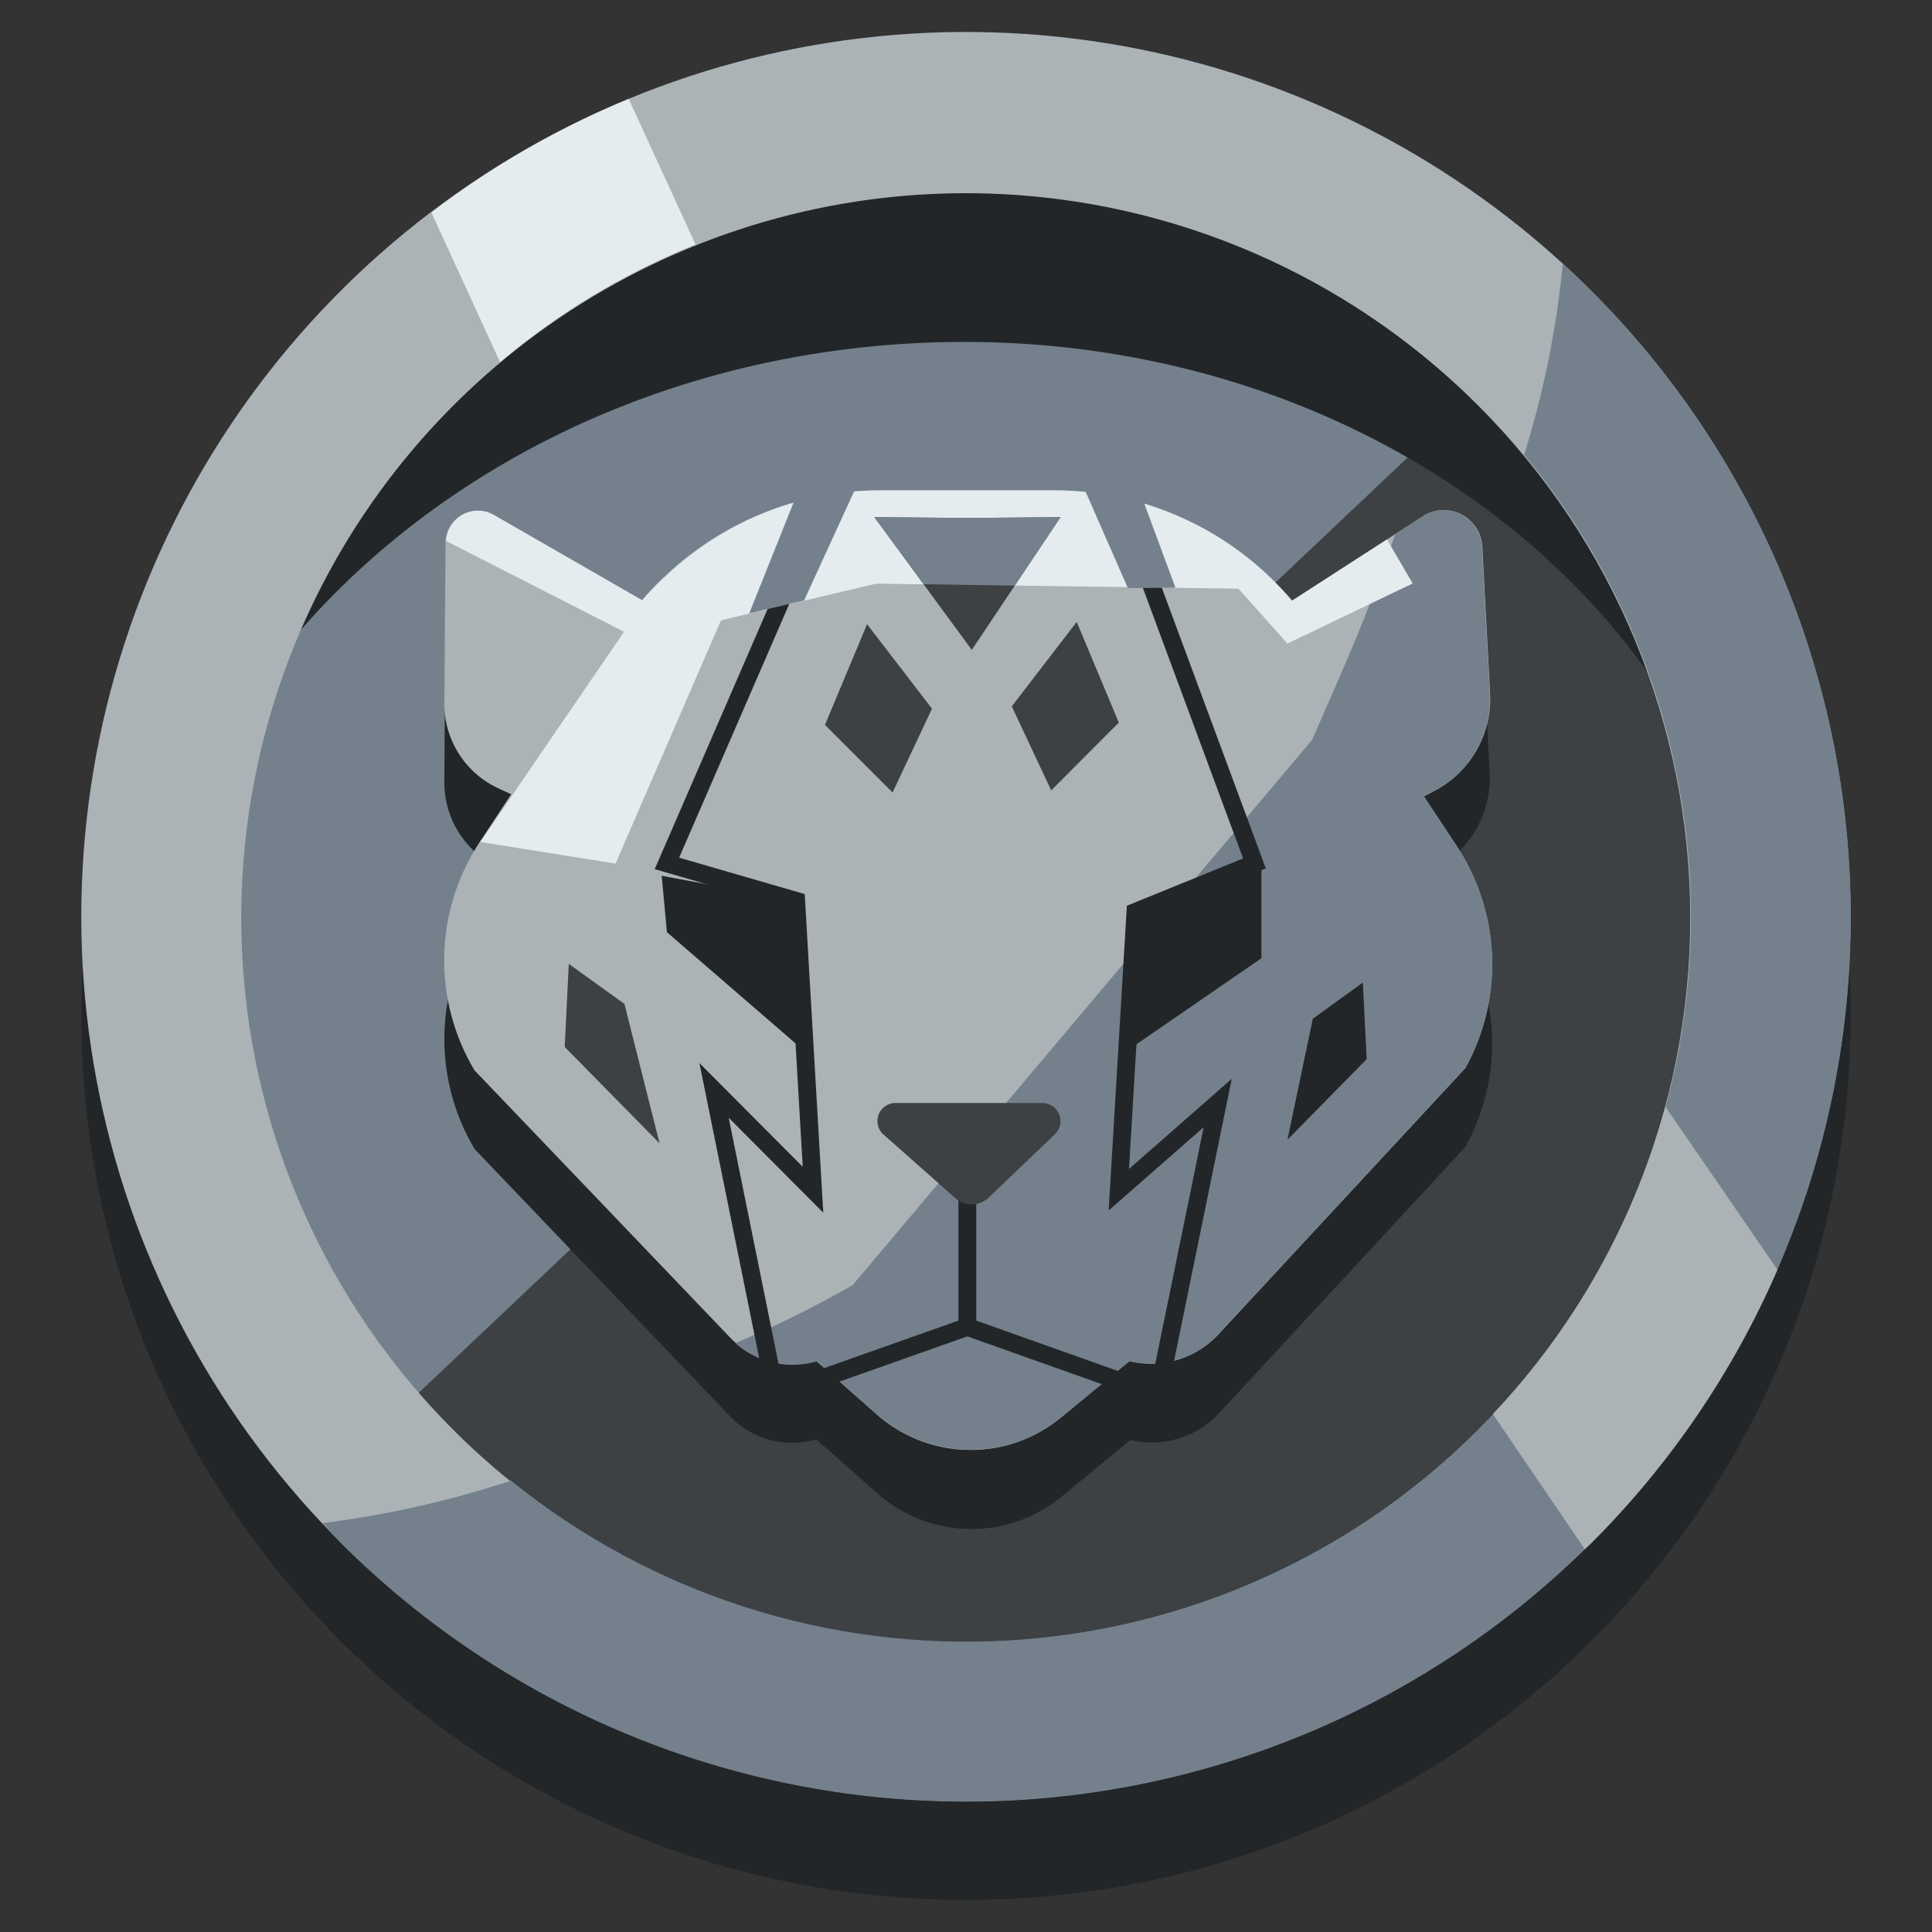 <svg width="221" height="221" viewBox="0 0 221 221" fill="none" xmlns="http://www.w3.org/2000/svg">
<rect x="0" y="0" width="221" height="221" fill="#333333" stroke="none"/>
<path d="M110.5 217.331C166.389 217.331 211.696 172.024 211.696 116.135C211.696 60.246 166.389 14.94 110.5 14.94C54.611 14.94 9.304 60.246 9.304 116.135C9.304 172.024 54.611 217.331 110.5 217.331Z" fill="#232628"/>
<path d="M110.5 196.579C161.153 196.579 202.215 155.517 202.215 104.864C202.215 54.212 161.153 13.149 110.5 13.149C59.847 13.149 18.785 54.212 18.785 104.864C18.785 155.517 59.847 196.579 110.5 196.579Z" fill="#3D4144"/>
<path d="M172.38 35.36C154.942 19.791 132.217 11.468 108.849 12.091C85.48 12.716 63.231 22.239 46.649 38.717C30.067 55.195 20.403 77.383 19.632 100.747C18.86 124.111 27.039 146.888 42.498 164.424L175.695 38.454C174.59 37.57 173.485 36.421 172.38 35.36Z" fill="#74818C"/>
<path d="M103.273 39.338C141.55 36.863 175.739 54.808 192.093 82.455C189.683 62.739 179.794 44.701 164.468 32.067C147.51 18.178 125.911 11.249 104.038 12.681C82.166 14.113 61.654 23.799 46.653 39.78C35.563 51.688 28.471 66.762 26.365 82.897C41.415 58.72 69.791 41.504 103.273 39.338Z" fill="#232628"/>
<path d="M182.06 33.305C167.908 19.15 149.877 9.51 130.246 5.604C110.615 1.697 90.267 3.7 71.775 11.359C53.282 19.017 37.476 31.988 26.356 48.63C15.235 65.272 9.3 84.838 9.3 104.853C9.3 124.869 15.235 144.435 26.356 161.077C37.476 177.719 53.282 190.69 71.775 198.348C90.267 206.007 110.615 208.01 130.246 204.103C149.877 200.197 167.908 190.557 182.06 176.402C201.027 157.422 211.682 131.687 211.682 104.853C211.682 78.02 201.027 52.285 182.06 33.305ZM169.109 163.54C157.523 175.141 142.756 183.044 126.677 186.25C110.598 189.456 93.929 187.821 78.78 181.551C63.63 175.282 50.681 164.66 41.57 151.029C32.459 137.398 27.596 121.371 27.596 104.975C27.596 88.579 32.459 72.552 41.57 58.921C50.681 45.29 63.63 34.668 78.78 28.399C93.929 22.129 110.598 20.494 126.677 23.7C142.756 26.906 157.523 34.809 169.109 46.41C184.629 61.949 193.346 83.013 193.346 104.975C193.346 126.937 184.629 148.001 169.109 163.54Z" fill="#ABB3B7"/>
<path d="M166.634 105.815L162.877 100.091L164.313 99.34C166.289 98.24 167.91 96.599 168.987 94.611C170.063 92.622 170.55 90.368 170.391 88.113L169.529 71.759C169.524 70.985 169.317 70.226 168.927 69.558C168.537 68.89 167.979 68.336 167.307 67.951C166.636 67.566 165.876 67.364 165.102 67.365C164.329 67.367 163.569 67.571 162.899 67.957L147.76 77.726C144.411 73.777 140.243 70.603 135.546 68.424C130.848 66.245 125.733 65.113 120.555 65.107H100.665C95.484 65.099 90.363 66.222 85.66 68.397C80.957 70.573 76.786 73.749 73.438 77.704L56.377 67.869C55.794 67.562 55.14 67.415 54.481 67.445C53.823 67.474 53.184 67.678 52.631 68.036C52.077 68.393 51.629 68.892 51.332 69.48C51.035 70.069 50.9 70.725 50.94 71.383L50.83 89.262C50.78 91.303 51.315 93.316 52.373 95.062C53.43 96.809 54.965 98.216 56.797 99.118L58.498 99.892L54.896 105.329C52.348 109.185 50.94 113.683 50.835 118.304C50.729 122.925 51.93 127.482 54.3 131.451L83.516 162.015C84.77 163.327 86.364 164.265 88.119 164.726C89.875 165.186 91.724 165.151 93.461 164.623V164.733L100.091 170.59C103.009 173.292 106.819 174.828 110.796 174.905C114.772 174.983 118.639 173.596 121.66 171.01L129.285 164.733C131.095 165.161 132.985 165.104 134.766 164.568C136.546 164.033 138.155 163.038 139.429 161.684L167.628 131.186C169.793 127.268 170.844 122.834 170.669 118.362C170.494 113.889 169.098 109.551 166.634 105.815Z" fill="#232628"/>
<path d="M93.416 155.717L100.047 161.573C102.961 164.257 106.757 165.782 110.719 165.859C114.68 165.936 118.533 164.561 121.55 161.993L129.174 155.717L108.975 100.157L93.416 155.717Z" fill="#ABB3B7"/>
<path d="M141.661 72.665L162.943 58.941C163.613 58.554 164.373 58.35 165.146 58.349C165.92 58.347 166.68 58.549 167.351 58.934C168.023 59.319 168.581 59.873 168.971 60.541C169.361 61.209 169.568 61.968 169.573 62.742L170.435 79.074C170.596 81.333 170.11 83.59 169.033 85.583C167.957 87.575 166.335 89.219 164.357 90.323L155.517 94.986L141.661 72.665Z" fill="#ABB3B7"/>
<path d="M78.874 71.781L56.399 58.852C55.816 58.545 55.161 58.398 54.503 58.428C53.845 58.457 53.206 58.661 52.653 59.019C52.099 59.377 51.651 59.875 51.354 60.463C51.057 61.052 50.922 61.708 50.962 62.366L50.83 80.223C50.774 82.265 51.307 84.28 52.365 86.028C53.423 87.775 54.962 89.182 56.797 90.08L66.344 94.5L78.874 71.781Z" fill="#ABB3B7"/>
<path d="M54.277 122.434L83.515 152.998C84.873 154.408 86.617 155.384 88.528 155.805C90.439 156.226 92.432 156.072 94.256 155.363L110.654 148.954L128.025 155.341C129.975 156.061 132.095 156.187 134.116 155.703C136.138 155.219 137.971 154.147 139.384 152.623L167.628 122.169C169.792 118.247 170.843 113.809 170.668 109.334C170.492 104.858 169.097 100.516 166.633 96.776L150.279 72.134C147.035 67.203 142.616 63.155 137.42 60.355C132.224 57.554 126.413 56.089 120.511 56.09H100.621C94.718 56.092 88.908 57.557 83.71 60.353C78.511 63.149 74.086 67.189 70.83 72.112L54.807 96.422C52.291 100.273 50.907 104.753 50.814 109.352C50.72 113.951 51.92 118.484 54.277 122.434Z" fill="#ABB3B7"/>
<path d="M166.634 96.776L162.877 91.074L164.314 90.323C166.291 89.219 167.913 87.575 168.99 85.583C170.066 83.59 170.552 81.333 170.391 79.074L169.529 62.742C169.525 61.968 169.317 61.209 168.927 60.541C168.537 59.873 167.979 59.319 167.308 58.934C166.637 58.549 165.876 58.347 165.103 58.349C164.329 58.35 163.569 58.554 162.899 58.941L159.584 61.151C157.927 65.991 156.026 70.985 153.816 76.09C152.601 78.897 151.363 81.748 150.081 84.643L97.528 147.009C93.195 149.491 88.716 151.705 84.113 153.639C85.366 154.752 86.882 155.526 88.518 155.889C90.153 156.253 91.855 156.193 93.461 155.717L100.091 161.573C103.003 164.245 106.79 165.762 110.741 165.84C114.693 165.917 118.536 164.549 121.55 161.993L129.175 155.717C130.986 156.146 132.879 156.088 134.661 155.548C136.443 155.009 138.05 154.007 139.319 152.645L167.629 122.169C169.793 118.247 170.844 113.809 170.668 109.334C170.493 104.858 169.098 100.516 166.634 96.776Z" fill="#74818C"/>
<path d="M141.66 67.339L147.274 73.615L161.595 66.742L158.655 61.703L147.804 68.709C144.458 64.755 140.291 61.579 135.593 59.399C130.895 57.22 125.778 56.091 120.599 56.09H100.709C91.754 56.093 83.129 59.47 76.554 65.549L78.896 71.803L100.223 66.764L141.66 67.339Z" fill="#E4ECEF"/>
<path d="M74.83 67.228L54.94 96.312L70.41 98.787L87.847 58.565C82.925 60.463 78.481 63.421 74.83 67.228Z" fill="#E4ECEF"/>
<path d="M75.449 74.344L75.98 66.035C75.095 66.868 74.254 67.745 73.46 68.665L56.399 58.852C55.857 58.561 55.25 58.411 54.635 58.417C54.02 58.423 53.416 58.584 52.88 58.887C52.344 59.189 51.893 59.622 51.569 60.145C51.246 60.669 51.06 61.265 51.029 61.88L75.449 74.344Z" fill="#E4ECEF"/>
<path d="M110.654 151.783V135.561" stroke="#232628" stroke-width="2.04" stroke-miterlimit="10"/>
<path d="M102.279 126.169H119.207C119.624 126.164 120.033 126.285 120.381 126.515C120.728 126.746 120.998 127.076 121.155 127.462C121.313 127.849 121.35 128.273 121.263 128.681C121.176 129.089 120.967 129.461 120.666 129.749L113.063 137.02C112.544 137.503 111.861 137.772 111.152 137.772C110.442 137.772 109.759 137.503 109.24 137.02L100.908 129.639C100.647 129.351 100.471 128.997 100.401 128.614C100.331 128.232 100.369 127.838 100.512 127.477C100.655 127.115 100.896 126.801 101.208 126.57C101.52 126.339 101.891 126.2 102.279 126.169Z" fill="#3D4144"/>
<path d="M129.882 104.312L128.909 120.202L144.291 109.616V99.118L129.882 104.312Z" fill="#232628"/>
<path d="M91.074 103.052L91.98 120.202L76.289 106.632L75.692 100.179L91.074 103.052Z" fill="#232628"/>
<path d="M126.39 52.598L143.495 98.765L129.882 104.312L127.981 136.092L139.296 126.169L132.467 159.54L110.655 151.783L88.731 159.54L81.681 124.732L92.997 136.092L91.074 103.052L76.289 98.765L95.538 54.41" stroke="#232628" stroke-width="2.04" stroke-miterlimit="10"/>
<path d="M110.787 59.25L100.024 59.162L111.163 74.344L121.307 59.162L110.787 59.25Z" fill="#3D4144"/>
<path d="M110.787 59.25L100.024 59.162L105.66 66.83L116.069 66.985L121.307 59.162L110.787 59.25Z" fill="#74818C"/>
<path d="M99.184 71.405L94.367 82.919L102.102 90.654L106.61 81.063L99.184 71.405Z" fill="#3D4144"/>
<path d="M123.163 71.14L127.981 82.654L120.246 90.411L115.737 80.798L123.163 71.14Z" fill="#3D4144"/>
<path d="M75.449 130.788L71.427 114.832L65.062 110.257L64.598 119.76L75.449 130.788Z" fill="#3D4144"/>
<path d="M147.274 130.368L150.169 116.533L155.893 112.401L156.335 121.152L147.274 130.368Z" fill="#232628"/>
<path d="M182.059 33.305C180.976 32.244 179.849 31.095 178.766 30.189C178.049 37.6 176.567 44.917 174.346 52.023C187.466 67.848 194.236 87.983 193.343 108.519C192.45 129.055 183.957 148.526 169.513 163.152C155.069 177.777 135.706 186.513 115.183 187.663C94.659 188.813 74.441 182.295 58.454 169.374C51.429 171.683 44.199 173.311 36.862 174.236C37.569 174.966 38.233 175.695 38.94 176.446C57.922 195.425 83.665 206.086 110.507 206.084C123.798 206.083 136.959 203.464 149.238 198.377C161.516 193.29 172.673 185.834 182.07 176.435C191.468 167.037 198.922 155.879 204.007 143.599C209.092 131.32 211.709 118.159 211.708 104.868C211.707 91.577 209.088 78.416 204.001 66.137C198.914 53.859 191.458 42.702 182.059 33.305Z" fill="#74818C"/>
<path d="M57.195 41.415C63.887 35.769 71.437 31.226 79.56 27.956L71.913 11.315C63.855 14.639 56.269 19.008 49.349 24.31L57.195 41.415Z" fill="#E4ECEF"/>
<path d="M190.502 126.589C186.918 139.755 180.139 151.833 170.767 161.75L181.286 177.22L182.06 176.491C191.05 167.505 198.263 156.903 203.32 145.241L190.502 126.589Z" fill="#ABB3B7"/>
<path d="M91.98 68.687L85.704 70.168L95.251 46.3L101.859 47.139L91.98 68.687Z" fill="#74818C"/>
<path d="M129.019 67.272L134.456 67.228L126.191 44.885L119.561 45.725L129.019 67.272Z" fill="#74818C"/>
</svg>
